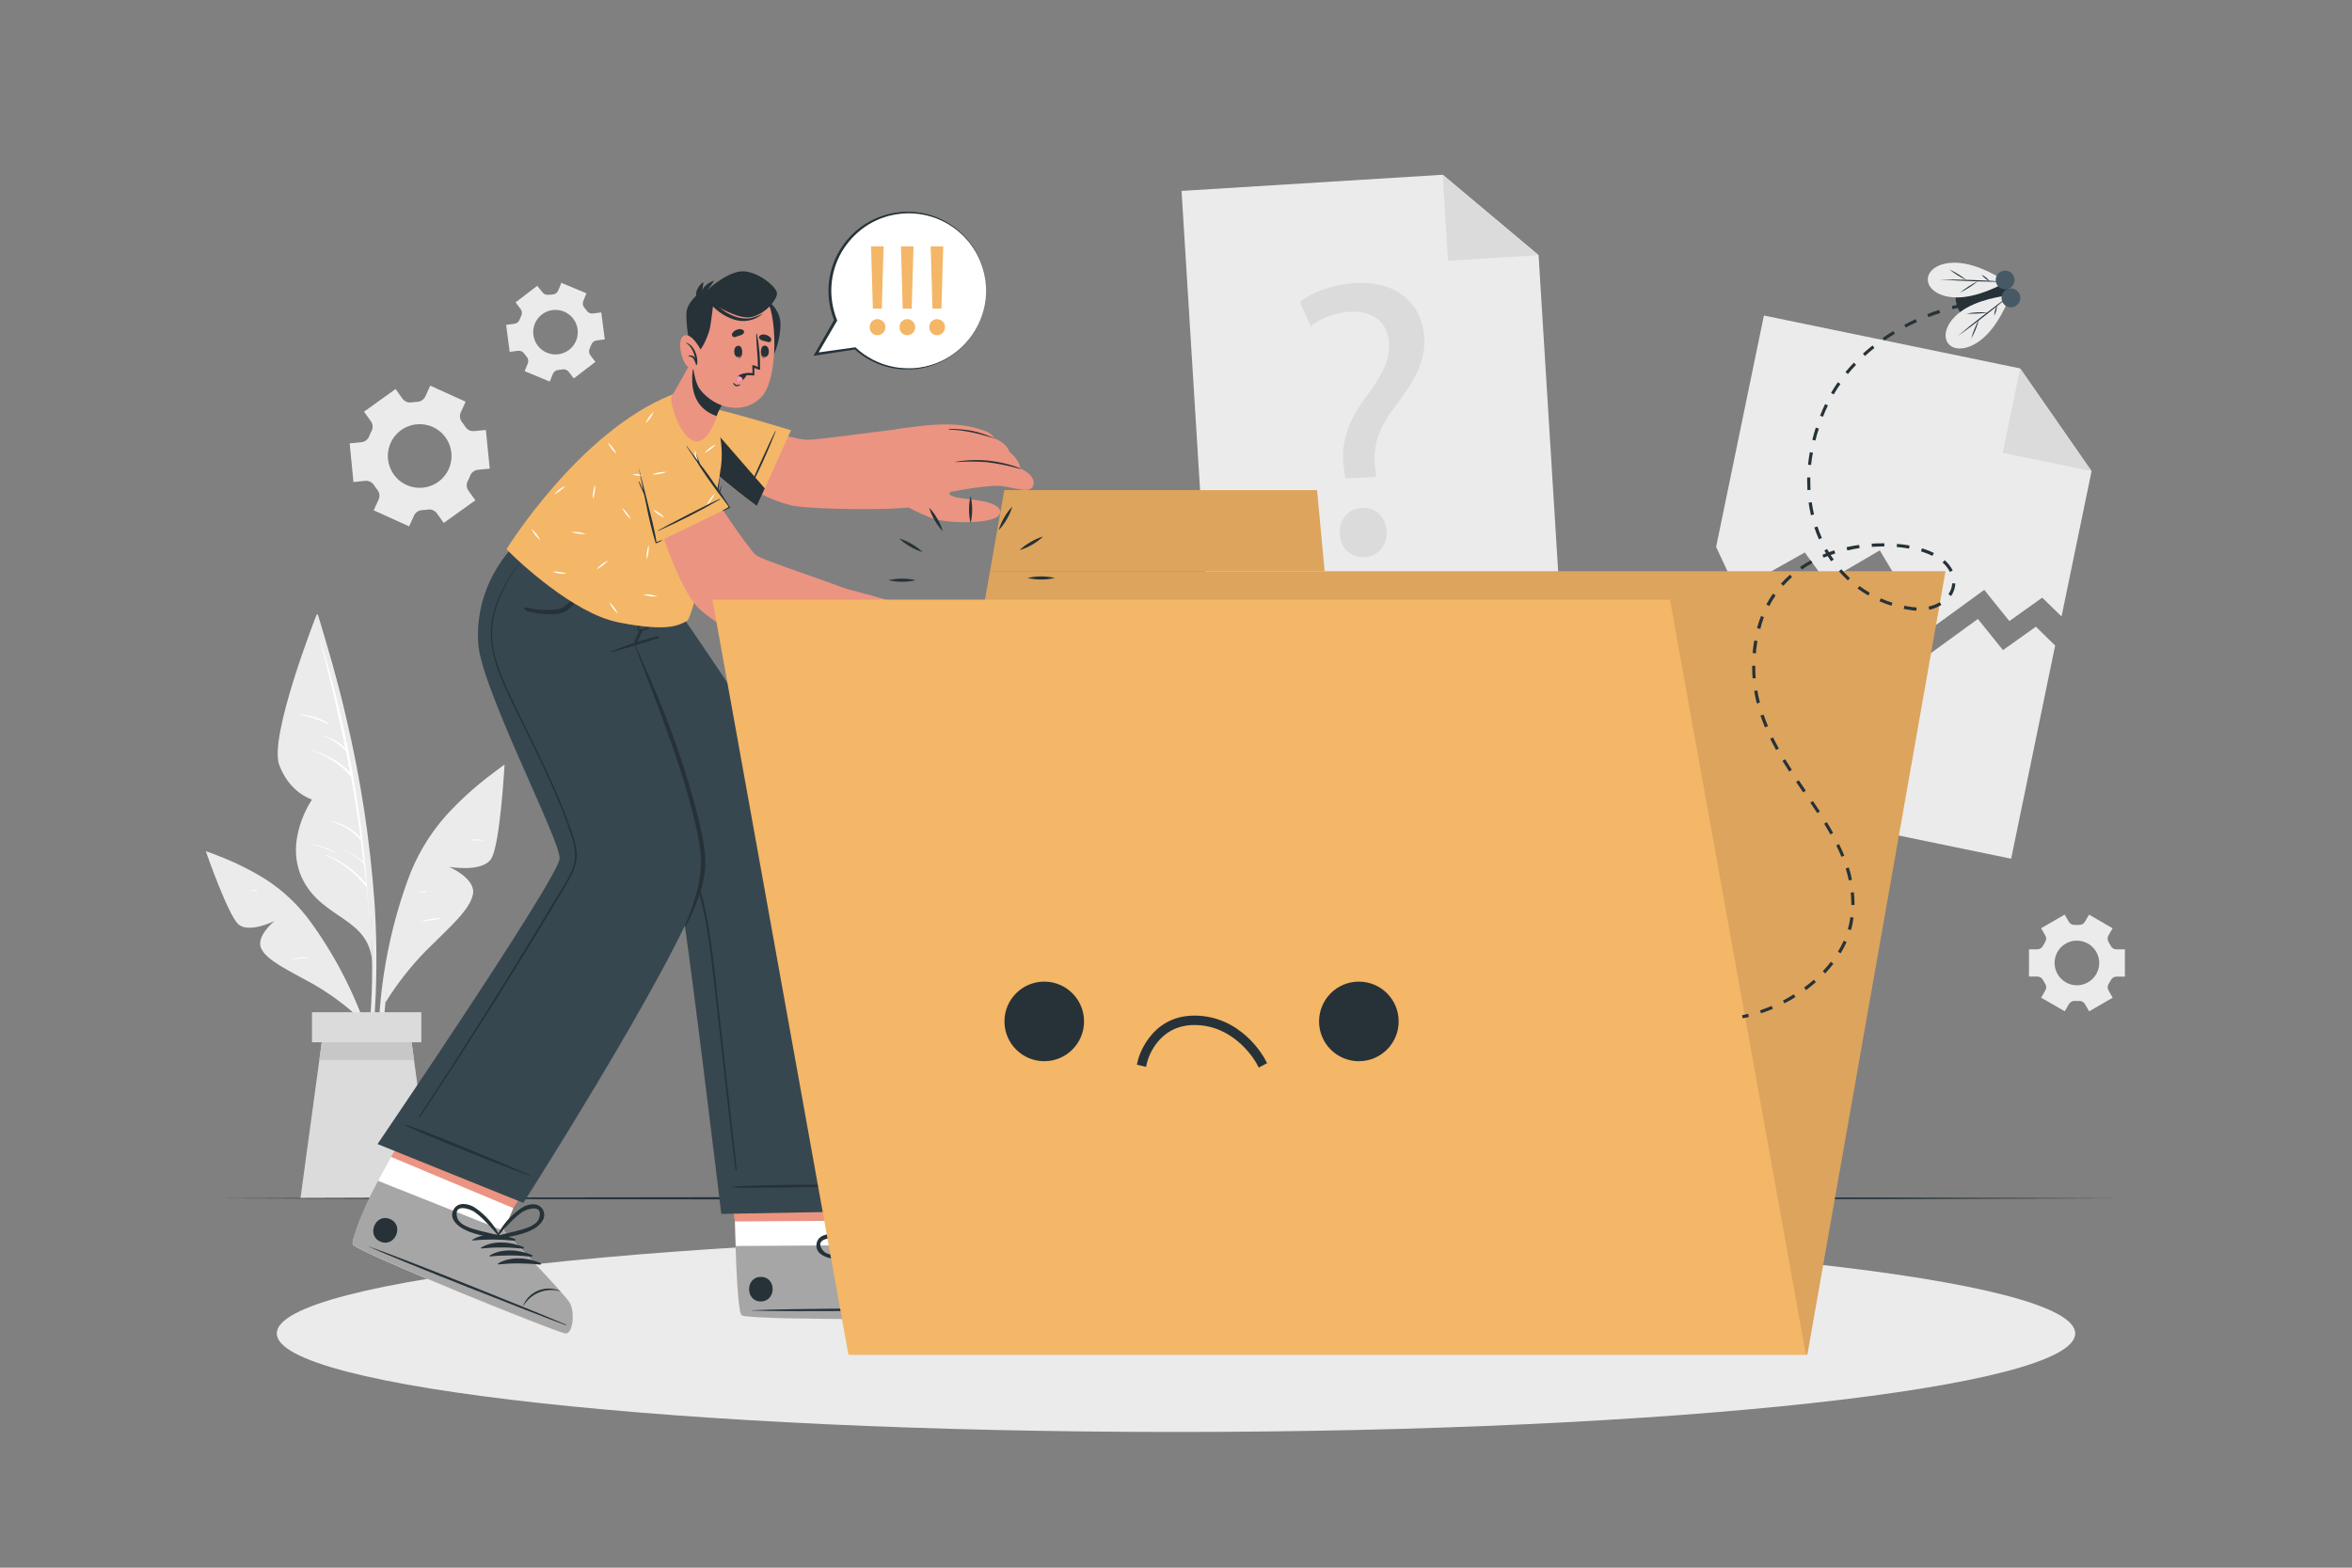 <svg width="270" height="180" viewBox="0 0 270 180" fill="none" xmlns="http://www.w3.org/2000/svg">
<rect x="0" y="0" width="270" height="180" fill="#808080" stroke="none"/>
<path d="M240.102 54.097L236.657 70.783L234.439 68.62L230.666 71.312L227.783 67.73L221.317 72.432L215.791 63.191L209.628 66.802L207.184 63.432L199.357 67.842L197.003 62.798L202.489 36.227L231.901 42.3L240.102 54.097Z" fill="#EBEBEB"/>
<path d="M231.901 42.3L240.102 54.097L229.9 51.991L231.901 42.3Z" fill="#DBDBDB"/>
<path d="M235.922 74.117L230.872 98.597L191.254 90.418L196.268 66.136L198.623 71.176L206.453 66.766L208.894 70.135L215.06 66.528L220.583 75.769L227.052 71.068L229.932 74.646L233.708 71.957L235.922 74.117Z" fill="#EBEBEB"/>
<path d="M179.219 71.248L138.845 73.746L135.637 21.92L165.618 20.063L176.623 29.297L179.219 71.248Z" fill="#EBEBEB"/>
<path d="M165.618 20.063L176.623 29.297L166.226 29.941L165.618 20.063Z" fill="#DBDBDB"/>
<path d="M154.44 54.936L154.282 53.766C153.875 51.343 154.537 48.632 156.643 45.799C158.544 43.279 159.574 41.479 159.458 39.434C159.329 37.13 157.799 35.676 154.951 35.791C153.324 35.876 151.761 36.453 150.469 37.447L149.227 34.664C150.667 33.494 153.187 32.63 155.581 32.504C160.776 32.216 163.303 35.291 163.501 38.722C163.674 41.792 162.083 44.1 160.06 46.796C158.202 49.255 157.594 51.282 157.856 53.575L157.968 54.749L154.44 54.936ZM153.799 61.312C153.706 59.641 154.768 58.403 156.348 58.316C157.928 58.23 159.08 59.339 159.174 61.013C159.26 62.593 158.292 63.868 156.622 63.961C155.027 64.051 153.875 62.892 153.785 61.312H153.799Z" fill="#DBDBDB"/>
<path d="M53.453 46.12L49.392 44.28L48.827 45.522C48.743 45.7 48.613 45.851 48.45 45.96C48.287 46.069 48.097 46.132 47.902 46.141C47.678 46.148 47.456 46.17 47.236 46.206C47.042 46.235 46.844 46.21 46.664 46.136C46.483 46.061 46.326 45.938 46.21 45.781L45.414 44.669L41.789 47.268L42.584 48.38C42.695 48.541 42.76 48.728 42.773 48.923C42.785 49.118 42.745 49.312 42.656 49.486C42.554 49.684 42.461 49.887 42.379 50.094C42.308 50.277 42.188 50.437 42.033 50.557C41.877 50.677 41.692 50.752 41.497 50.774L40.14 50.908L40.576 55.346L41.94 55.21C42.136 55.194 42.332 55.232 42.508 55.319C42.683 55.407 42.832 55.541 42.937 55.706C42.995 55.8 43.056 55.89 43.121 55.98C43.186 56.07 43.25 56.156 43.319 56.243C43.443 56.394 43.523 56.577 43.55 56.77C43.576 56.964 43.549 57.162 43.47 57.341L42.901 58.594L46.966 60.437L47.531 59.188C47.615 59.01 47.746 58.859 47.91 58.751C48.073 58.642 48.264 58.581 48.46 58.572C48.68 58.563 48.9 58.541 49.118 58.507C49.312 58.478 49.51 58.503 49.69 58.578C49.871 58.653 50.028 58.775 50.144 58.932L50.94 60.044L54.569 57.445L53.773 56.333C53.659 56.174 53.592 55.986 53.579 55.791C53.566 55.595 53.609 55.4 53.701 55.228C53.801 55.031 53.892 54.829 53.971 54.623C54.04 54.439 54.16 54.277 54.316 54.157C54.471 54.037 54.657 53.963 54.853 53.942L56.218 53.806L55.778 49.367L54.414 49.5C54.22 49.517 54.024 49.48 53.849 49.393C53.675 49.306 53.528 49.172 53.424 49.007C53.363 48.913 53.302 48.823 53.237 48.733C53.172 48.643 53.107 48.553 53.039 48.47C52.915 48.317 52.836 48.134 52.809 47.939C52.783 47.744 52.81 47.546 52.888 47.365L53.453 46.12ZM51.149 50.227C51.57 50.815 51.807 51.514 51.831 52.236C51.854 52.959 51.663 53.672 51.282 54.285C50.9 54.899 50.345 55.386 49.686 55.684C49.028 55.982 48.296 56.079 47.583 55.961C46.87 55.843 46.208 55.516 45.68 55.022C45.153 54.528 44.784 53.888 44.62 53.184C44.456 52.481 44.505 51.744 44.759 51.068C45.014 50.391 45.464 49.806 46.051 49.385C46.839 48.821 47.819 48.593 48.774 48.751C49.73 48.908 50.584 49.44 51.149 50.227Z" fill="#EBEBEB"/>
<path d="M237.017 105.016L234.31 106.578L234.788 107.406C234.86 107.525 234.895 107.662 234.891 107.8C234.887 107.939 234.842 108.073 234.763 108.187C234.68 108.317 234.601 108.45 234.529 108.59C234.47 108.715 234.377 108.819 234.26 108.892C234.143 108.965 234.008 109.002 233.87 109.001H232.92V112.129H233.878C234.015 112.127 234.15 112.165 234.267 112.238C234.384 112.311 234.477 112.415 234.536 112.54C234.608 112.68 234.688 112.813 234.77 112.943C234.849 113.057 234.894 113.191 234.898 113.33C234.903 113.468 234.867 113.605 234.796 113.724L234.317 114.552L237.024 116.114L237.506 115.283C237.576 115.165 237.678 115.069 237.799 115.005C237.92 114.941 238.057 114.913 238.194 114.923H238.655C238.791 114.913 238.928 114.942 239.049 115.006C239.171 115.069 239.272 115.165 239.342 115.283L239.825 116.118L242.528 114.556L242.05 113.724C241.981 113.605 241.948 113.468 241.953 113.331C241.958 113.194 242.002 113.06 242.078 112.946C242.161 112.817 242.24 112.68 242.312 112.543C242.372 112.419 242.465 112.314 242.582 112.242C242.699 112.169 242.834 112.131 242.971 112.133H243.929V109.004H242.964C242.826 109.006 242.691 108.968 242.575 108.896C242.458 108.823 242.364 108.718 242.305 108.594C242.233 108.457 242.154 108.32 242.071 108.191C241.994 108.077 241.951 107.943 241.946 107.806C241.941 107.669 241.974 107.533 242.042 107.413L242.521 106.582L239.818 105.019L239.335 105.84C239.265 105.958 239.164 106.054 239.043 106.118C238.921 106.181 238.784 106.21 238.648 106.2H238.417H238.187C238.05 106.209 237.913 106.18 237.791 106.117C237.669 106.053 237.567 105.958 237.496 105.84L237.017 105.016ZM238.417 108.004C238.924 108.003 239.421 108.153 239.843 108.434C240.265 108.715 240.594 109.116 240.788 109.584C240.983 110.053 241.034 110.568 240.935 111.066C240.836 111.563 240.592 112.021 240.233 112.379C239.875 112.738 239.417 112.982 238.92 113.081C238.422 113.18 237.907 113.129 237.438 112.934C236.97 112.74 236.569 112.411 236.288 111.989C236.007 111.566 235.857 111.07 235.858 110.563C235.857 110.227 235.923 109.894 236.051 109.583C236.18 109.272 236.368 108.989 236.606 108.751C236.844 108.513 237.126 108.324 237.437 108.195C237.748 108.066 238.081 108 238.417 108V108.004Z" fill="#EBEBEB"/>
<path d="M61.668 32.818L59.188 34.718L59.76 35.478C59.845 35.586 59.898 35.717 59.911 35.854C59.925 35.991 59.898 36.129 59.836 36.252C59.767 36.392 59.707 36.536 59.656 36.684C59.611 36.814 59.532 36.929 59.425 37.016C59.319 37.103 59.191 37.159 59.054 37.177L58.104 37.3L58.507 40.399L59.458 40.277C59.596 40.258 59.737 40.278 59.864 40.335C59.992 40.392 60.1 40.484 60.178 40.601C60.264 40.726 60.358 40.846 60.458 40.961C60.551 41.063 60.613 41.189 60.636 41.325C60.659 41.461 60.642 41.601 60.588 41.728L60.228 42.613L63.108 43.812L63.468 42.926C63.522 42.799 63.61 42.69 63.722 42.61C63.835 42.531 63.968 42.484 64.105 42.476L64.336 42.451L64.562 42.415C64.696 42.39 64.833 42.402 64.96 42.45C65.087 42.497 65.198 42.579 65.282 42.685L65.869 43.452L68.35 41.551L67.77 40.792C67.686 40.682 67.635 40.551 67.621 40.413C67.608 40.276 67.633 40.138 67.694 40.014C67.763 39.875 67.823 39.732 67.874 39.586C67.919 39.456 67.999 39.34 68.105 39.253C68.211 39.166 68.339 39.111 68.476 39.092L69.426 38.97L69.023 35.87L68.072 35.993C67.934 36.012 67.794 35.993 67.666 35.936C67.539 35.88 67.43 35.788 67.352 35.672C67.262 35.543 67.169 35.42 67.068 35.312C66.984 35.208 66.93 35.083 66.911 34.951C66.892 34.819 66.909 34.684 66.96 34.56L67.32 33.674L64.44 32.476L64.08 33.361C64.026 33.488 63.938 33.597 63.825 33.676C63.712 33.756 63.58 33.802 63.443 33.811L63.212 33.833L63 33.84C62.867 33.865 62.729 33.853 62.602 33.806C62.475 33.758 62.364 33.676 62.28 33.57L61.668 32.818ZM63.443 35.6C63.944 35.536 64.454 35.621 64.907 35.846C65.359 36.071 65.736 36.425 65.988 36.863C66.24 37.301 66.357 37.804 66.323 38.309C66.29 38.813 66.108 39.296 65.8 39.697C65.492 40.099 65.072 40.4 64.593 40.562C64.115 40.725 63.599 40.743 63.11 40.612C62.621 40.482 62.182 40.21 61.848 39.831C61.514 39.451 61.3 38.981 61.232 38.48C61.187 38.146 61.209 37.806 61.296 37.48C61.383 37.154 61.533 36.848 61.739 36.581C61.944 36.313 62.2 36.089 62.493 35.92C62.785 35.752 63.108 35.643 63.443 35.6Z" fill="#EBEBEB"/>
<path d="M43.135 114.041C43.27 110.561 43.222 107.076 42.991 103.601C42.476 96.425 41.382 89.303 39.719 82.303C38.804 78.365 37.681 74.491 36.508 70.621C36.472 70.502 36.284 70.535 36.317 70.657C39.942 84.301 42.916 98.377 42.71 112.561C42.653 116.521 42.192 120.427 41.818 124.373C41.818 124.477 41.98 124.52 42.005 124.412C42.75 121.025 42.995 117.49 43.135 114.041Z" fill="#EBEBEB"/>
<path d="M36.317 70.646C36.317 70.646 30.83 84.578 32.058 87.84C33.286 91.102 35.82 91.8 35.82 91.8C35.82 91.8 32.461 96.595 34.808 101.092C37.156 105.588 42.368 105.376 42.728 110.473C42.718 110.498 43.006 89.183 36.317 70.646Z" fill="#EBEBEB"/>
<path d="M42.12 101.696C42.129 101.673 42.129 101.648 42.12 101.624C41.4 92.113 39.615 82.712 36.799 73.598C36.799 73.573 36.745 73.58 36.752 73.598C37.84 77.678 38.8 81.775 39.632 85.889C38.895 85.19 37.994 84.688 37.012 84.427C37.012 84.427 36.983 84.449 37.012 84.456C38.043 84.834 38.971 85.451 39.719 86.256C39.877 87.066 40.036 87.872 40.183 88.682C38.956 87.311 37.256 86.63 35.554 85.982C35.55 85.984 35.547 85.987 35.544 85.99C35.542 85.994 35.541 85.998 35.541 86.002C35.541 86.006 35.542 86.01 35.544 86.014C35.547 86.018 35.55 86.02 35.554 86.022C37.328 86.742 39.092 87.671 40.295 89.201C40.712 91.512 41.08 93.832 41.396 96.16C40.51 95.231 39.373 94.579 38.124 94.284C38.084 94.284 38.063 94.331 38.102 94.342C39.386 94.719 40.531 95.463 41.4 96.48H41.422C41.53 97.296 41.633 98.116 41.731 98.939C41.045 98.359 40.271 97.892 39.438 97.556C39.416 97.556 39.402 97.582 39.438 97.589C40.288 97.957 41.067 98.473 41.738 99.112C41.738 99.112 41.756 99.112 41.767 99.112C41.857 99.893 41.947 100.674 42.026 101.455C40.79 99.961 39.186 98.814 37.372 98.129C37.364 98.129 37.357 98.132 37.351 98.137C37.346 98.143 37.343 98.15 37.343 98.158C37.343 98.165 37.346 98.173 37.351 98.178C37.357 98.183 37.364 98.186 37.372 98.186C39.163 98.976 40.737 100.188 41.958 101.718C41.971 101.735 41.99 101.747 42.01 101.754C42.031 101.76 42.053 101.76 42.073 101.754C42.192 102.953 42.3 104.152 42.386 105.354C42.386 105.372 42.415 105.372 42.415 105.354C42.322 104.147 42.223 102.928 42.12 101.696Z" fill="white"/>
<path d="M37.71 83.056C36.716 82.437 35.581 82.083 34.412 82.026C34.407 82.026 34.401 82.028 34.397 82.032C34.393 82.036 34.391 82.042 34.391 82.048C34.391 82.053 34.393 82.059 34.397 82.063C34.401 82.067 34.407 82.069 34.412 82.069C35.542 82.284 36.639 82.647 37.674 83.149C37.717 83.16 37.75 83.084 37.71 83.056Z" fill="white"/>
<path d="M38.376 97.805C37.612 97.367 36.771 97.079 35.899 96.959C35.87 96.959 35.867 96.998 35.899 97.006C36.751 97.176 37.575 97.465 38.347 97.862C38.38 97.88 38.408 97.823 38.376 97.805Z" fill="white"/>
<path d="M57.564 88.081C55.243 89.686 53.111 91.548 51.21 93.632C49.249 95.84 47.737 98.407 46.757 101.192C44.672 106.995 43.55 113.1 43.438 119.264C43.368 122.678 43.695 126.089 44.413 129.427C44.419 129.451 44.434 129.473 44.455 129.486C44.476 129.5 44.501 129.505 44.526 129.5C44.55 129.495 44.572 129.482 44.587 129.461C44.601 129.441 44.607 129.416 44.604 129.391C43.71 123.5 43.744 117.506 44.705 111.625C45.648 105.865 47.128 99.594 50.792 94.91C52.787 92.358 55.274 90.353 57.733 88.279C57.863 88.164 57.697 87.988 57.564 88.081Z" fill="#EBEBEB"/>
<path d="M44.244 115.11C45.565 112.973 47.118 110.988 48.874 109.192C51.62 106.445 53.932 104.494 54.292 102.679C54.652 100.865 51.541 99.526 51.541 99.526C51.541 99.526 55.339 100.21 56.38 98.615C57.42 97.02 57.92 87.782 57.92 87.782C57.92 87.782 51.008 92.718 47.786 99.637C44.564 106.556 44.244 115.11 44.244 115.11Z" fill="#EBEBEB"/>
<path d="M55.44 96.448C54.985 96.38 54.523 96.364 54.065 96.401C54.011 96.401 54.014 96.494 54.065 96.498C54.518 96.498 54.976 96.476 55.429 96.498C55.434 96.497 55.439 96.494 55.443 96.49C55.447 96.486 55.449 96.481 55.45 96.476C55.451 96.471 55.451 96.465 55.449 96.46C55.447 96.455 55.444 96.451 55.44 96.448Z" fill="white"/>
<path d="M50.476 105.408C49.746 105.423 49.024 105.567 48.344 105.833C48.344 105.833 48.344 105.869 48.344 105.865C49.064 105.696 49.759 105.628 50.472 105.505C50.481 105.501 50.489 105.494 50.495 105.486C50.501 105.478 50.504 105.468 50.504 105.458C50.505 105.448 50.502 105.437 50.497 105.429C50.492 105.42 50.485 105.413 50.476 105.408Z" fill="white"/>
<path d="M48.985 102.312C48.682 102.31 48.38 102.336 48.082 102.391C48.076 102.393 48.071 102.397 48.068 102.402C48.065 102.407 48.063 102.412 48.063 102.418C48.063 102.424 48.065 102.43 48.068 102.435C48.071 102.439 48.076 102.443 48.082 102.445C48.383 102.463 48.686 102.449 48.985 102.406C48.998 102.406 49.01 102.401 49.018 102.392C49.027 102.383 49.032 102.371 49.032 102.359C49.032 102.346 49.027 102.334 49.018 102.326C49.01 102.317 48.998 102.312 48.985 102.312Z" fill="white"/>
<path d="M23.98 97.88C26.229 98.643 28.385 99.659 30.406 100.908C32.502 102.24 34.32 103.966 35.759 105.991C38.786 110.205 41.104 114.886 42.62 119.848C43.466 122.595 43.988 125.432 44.176 128.3C44.172 128.319 44.161 128.336 44.147 128.348C44.132 128.359 44.114 128.366 44.095 128.366C44.076 128.366 44.057 128.359 44.042 128.348C44.028 128.336 44.017 128.319 44.014 128.3C43.378 123.327 41.967 118.483 39.83 113.947C37.732 109.501 35.086 104.771 31.039 101.826C28.836 100.224 26.359 99.173 23.89 98.064C23.76 98.021 23.85 97.837 23.98 97.88Z" fill="#EBEBEB"/>
<path d="M41.008 116.676C39.444 115.253 37.728 114.006 35.892 112.957C33.034 111.37 30.712 110.326 30.002 108.94C29.293 107.554 31.5 105.754 31.5 105.754C31.5 105.754 28.584 107.194 27.374 106.132C26.165 105.07 23.623 97.726 23.623 97.726C23.623 97.726 30.359 100.12 34.56 104.976C38.761 109.832 41.008 116.676 41.008 116.676Z" fill="#EBEBEB"/>
<path d="M35.417 109.915C34.755 109.869 34.09 109.951 33.458 110.156C33.458 110.156 33.458 110.189 33.458 110.185C34.102 110.075 34.753 110.007 35.406 109.984C35.453 109.984 35.464 109.919 35.417 109.915Z" fill="white"/>
<path d="M29.542 102.211C29.239 102.187 28.936 102.203 28.638 102.262C28.606 102.262 28.616 102.319 28.638 102.316C28.937 102.283 29.228 102.294 29.524 102.287C29.533 102.287 29.542 102.284 29.549 102.279C29.556 102.273 29.562 102.265 29.564 102.256C29.566 102.247 29.565 102.238 29.561 102.23C29.557 102.222 29.55 102.215 29.542 102.211Z" fill="white"/>
<path d="M49.694 137.585H34.492L36.659 121.705L37.213 117.634H46.973L47.527 121.705L49.694 137.585Z" fill="#DBDBDB"/>
<path d="M47.527 121.705H36.659L37.213 117.634H46.973L47.527 121.705Z" fill="#C7C7C7"/>
<path d="M48.366 116.222H35.816V119.671H48.366V116.222Z" fill="#DBDBDB"/>
<path d="M24.826 137.585L52.189 137.498L79.553 137.466L134.28 137.405L189.007 137.466L216.371 137.498L243.734 137.585L216.371 137.675L189.007 137.704L134.28 137.765L79.553 137.704L52.189 137.671L24.826 137.585Z" fill="#263238"/>
<path d="M135 164.416C192.01 164.416 238.226 159.351 238.226 153.104C238.226 146.857 192.01 141.793 135 141.793C77.99 141.793 31.774 146.857 31.774 153.104C31.774 159.351 77.99 164.416 135 164.416Z" fill="#EBEBEB"/>
<path d="M110.97 151.232C110.131 151.517 86.08 151.592 85.158 151.024C84.798 150.808 84.593 147.305 84.438 143.064C84.406 142.15 84.38 141.203 84.359 140.245L82.44 127.415L98.521 127.31L100.037 140.144L99.976 142.967C99.976 142.967 109.199 147.053 110.142 147.794C111.085 148.536 111.809 150.948 110.97 151.232Z" fill="#EB9481"/>
<path d="M110.97 151.232C110.131 151.517 86.08 151.592 85.158 151.024C84.733 150.757 84.503 145.642 84.373 140.245L100.019 140.144L99.958 142.967C99.958 142.967 109.181 147.053 110.124 147.794C111.067 148.536 111.809 150.948 110.97 151.232Z" fill="white"/>
<path d="M110.97 151.232C110.131 151.517 86.08 151.592 85.158 151.024C84.798 150.808 84.593 147.305 84.438 143.064L99.943 142.967C99.943 142.967 109.166 147.053 110.11 147.794C111.053 148.536 111.809 150.948 110.97 151.232Z" fill="#A6A6A6"/>
<path d="M110.621 150.271C106.589 150.185 90.317 150.224 86.324 150.448C86.292 150.448 86.292 150.469 86.324 150.473C90.32 150.642 106.592 150.473 110.621 150.336C110.707 150.332 110.707 150.271 110.621 150.271Z" fill="#263238"/>
<path d="M108.572 146.934C108.124 146.924 107.678 147.007 107.264 147.178C106.849 147.349 106.475 147.604 106.164 147.928C105.598 148.505 105.277 149.279 105.271 150.088C105.271 150.113 105.314 150.113 105.318 150.088C105.452 149.291 105.84 148.559 106.424 148.001C107.008 147.443 107.756 147.089 108.558 146.992C108.566 146.993 108.574 146.992 108.58 146.988C108.587 146.984 108.592 146.978 108.594 146.97C108.596 146.962 108.595 146.954 108.591 146.948C108.587 146.941 108.58 146.936 108.572 146.934Z" fill="#263238"/>
<path d="M101.52 143.363C99.907 143.345 98.039 143.921 97.038 145.246C97.002 145.296 97.074 145.35 97.121 145.325C98.53 144.581 100.014 143.99 101.549 143.561C101.573 143.554 101.593 143.539 101.607 143.519C101.62 143.498 101.625 143.473 101.622 143.449C101.618 143.425 101.606 143.403 101.587 143.387C101.569 143.371 101.545 143.362 101.52 143.363Z" fill="#263238"/>
<path d="M102.773 143.842C101.156 143.842 99.288 144.403 98.291 145.724C98.251 145.778 98.323 145.832 98.374 145.807C99.781 145.061 101.264 144.468 102.798 144.04C102.821 144.033 102.842 144.019 102.855 143.998C102.869 143.978 102.874 143.954 102.871 143.93C102.868 143.906 102.857 143.883 102.839 143.867C102.82 143.851 102.797 143.842 102.773 143.842Z" fill="#263238"/>
<path d="M104.018 144.324C102.406 144.324 100.537 144.882 99.536 146.207C99.5 146.257 99.572 146.311 99.619 146.286C101.028 145.542 102.513 144.951 104.047 144.522C104.071 144.516 104.091 144.501 104.105 144.48C104.118 144.459 104.124 144.435 104.12 144.41C104.117 144.386 104.104 144.364 104.086 144.348C104.067 144.332 104.043 144.323 104.018 144.324Z" fill="#263238"/>
<path d="M105.268 144.806C103.651 144.788 101.783 145.364 100.786 146.689C100.746 146.74 100.822 146.794 100.868 146.768C102.277 146.024 103.762 145.433 105.296 145.004C105.32 144.998 105.341 144.983 105.354 144.962C105.368 144.942 105.373 144.917 105.37 144.893C105.366 144.868 105.354 144.846 105.335 144.83C105.316 144.814 105.292 144.806 105.268 144.806Z" fill="#263238"/>
<path d="M87.34 146.614C85.54 146.614 85.54 149.44 87.34 149.429C89.14 149.418 89.154 146.603 87.34 146.614Z" fill="#263238"/>
<path d="M103.252 139.05C102.434 138.373 101.405 139.05 100.904 139.745C100.071 140.973 99.575 142.398 99.464 143.878C99.464 143.91 99.49 143.924 99.515 143.924C99.521 143.955 99.535 143.983 99.555 144.008C99.574 144.032 99.599 144.051 99.628 144.063C99.656 144.075 99.688 144.081 99.719 144.078C99.75 144.076 99.78 144.067 99.806 144.05C100.951 143.255 102.276 142.542 103.144 141.415C103.637 140.76 104.04 139.68 103.252 139.05ZM101.286 142.484C100.732 142.891 100.159 143.269 99.619 143.698C99.907 142.891 100.156 142.078 100.523 141.3C100.692 140.927 100.887 140.566 101.106 140.22C101.466 139.684 103.036 138.33 103.201 140.083C103.295 141.044 101.945 142.002 101.286 142.484Z" fill="#263238"/>
<path d="M95.447 144.49C96.851 144.698 98.302 144.295 99.68 144.076C99.71 144.068 99.738 144.053 99.761 144.033C99.784 144.012 99.803 143.987 99.814 143.958C99.826 143.929 99.83 143.898 99.828 143.867C99.825 143.837 99.815 143.807 99.799 143.78C99.804 143.776 99.809 143.771 99.812 143.765C99.814 143.759 99.816 143.753 99.816 143.746C99.816 143.74 99.814 143.733 99.812 143.727C99.809 143.721 99.804 143.716 99.799 143.712C98.691 142.724 97.343 142.045 95.89 141.743C95.04 141.581 93.838 141.815 93.73 142.87C93.6 143.863 94.626 144.36 95.447 144.49ZM94.468 143.575C93.388 142.193 95.45 142.074 96.07 142.218C96.471 142.319 96.866 142.446 97.25 142.6C98.038 142.926 98.808 143.293 99.558 143.698C98.874 143.766 98.201 143.888 97.52 143.982C96.707 144.09 95.072 144.335 94.468 143.575Z" fill="#263238"/>
<path d="M58.795 68.112C58.795 68.112 77.468 99.878 77.969 102.11C78.736 105.538 82.8 139.381 82.8 139.381L102.24 139.021C102.24 139.021 98.892 109.181 95.72 99.349C93.438 92.268 76.957 68.782 76.957 68.782L58.795 68.112Z" fill="#37474F"/>
<path d="M100.472 136.055C97.682 136.033 87.793 135.922 84.078 136.267C84.049 136.267 84.053 136.318 84.078 136.321C85.356 136.505 97.679 136.22 100.469 136.13C100.475 136.133 100.481 136.133 100.487 136.132C100.493 136.132 100.499 136.13 100.504 136.126C100.509 136.123 100.514 136.118 100.517 136.113C100.52 136.107 100.522 136.101 100.522 136.095C100.522 136.089 100.521 136.083 100.518 136.077C100.516 136.071 100.512 136.066 100.507 136.062C100.502 136.059 100.497 136.056 100.491 136.054C100.485 136.053 100.478 136.053 100.472 136.055Z" fill="#263238"/>
<path d="M61.981 71.028C63.205 72.947 64.501 74.826 65.747 76.73C66.992 78.635 68.245 80.539 69.48 82.44C71.942 86.28 74.342 90.145 76.68 94.036C77.821 95.839 78.797 97.741 79.596 99.72C80.326 101.699 80.874 103.74 81.234 105.818C81.616 107.903 81.868 110.009 82.102 112.115C82.342 114.354 82.592 116.594 82.854 118.836C83.365 123.422 83.878 128.009 84.391 132.595C84.452 133.157 84.514 133.718 84.571 134.284C84.571 134.366 84.431 134.381 84.42 134.284C83.848 129.73 83.372 125.158 82.854 120.604C82.595 118.331 82.337 116.059 82.08 113.789C81.839 111.676 81.608 109.559 81.281 107.46C80.98 105.388 80.523 103.342 79.913 101.34C79.241 99.266 78.34 97.274 77.227 95.4C74.977 91.516 72.594 87.7 70.211 83.88C67.828 80.06 65.38 76.208 62.867 72.436C62.557 71.971 62.244 71.507 61.92 71.05C61.895 71.024 61.96 70.992 61.981 71.028Z" fill="#263238"/>
<path d="M64.915 153.104C64.03 153.05 41.155 143.784 40.522 142.906C40.493 142.854 40.481 142.795 40.486 142.736C40.486 141.948 42.073 139.198 43.398 135.583C43.481 135.353 44.071 134.28 44.888 132.836C47.16 128.88 51.12 122.065 51.12 122.065L66.071 128.005L58.914 138.715L57.802 141.307C57.802 141.307 64.818 148.561 65.408 149.587C65.999 150.613 65.797 153.155 64.915 153.104Z" fill="#EB9481"/>
<path d="M64.915 153.104C64.03 153.05 41.155 143.784 40.522 142.906C40.493 142.854 40.481 142.795 40.486 142.736C40.486 141.948 42.073 139.198 43.398 135.583C43.481 135.353 44.071 134.28 44.888 132.836L58.928 138.715L57.816 141.307C57.816 141.307 64.832 148.561 65.423 149.587C66.013 150.613 65.797 153.155 64.915 153.104Z" fill="white"/>
<path d="M64.915 153.104C64.03 153.05 41.155 143.784 40.522 142.906C40.277 142.571 41.299 139.45 43.402 135.583L57.802 141.311C57.802 141.311 64.818 148.558 65.412 149.591C66.006 150.624 65.797 153.155 64.915 153.104Z" fill="#A6A6A6"/>
<path d="M64.951 152.082C61.247 150.491 46.148 144.421 42.365 143.132C42.332 143.132 42.325 143.132 42.365 143.154C46.004 144.81 61.15 150.757 64.937 152.154C65.009 152.172 65.03 152.114 64.951 152.082Z" fill="#263238"/>
<path d="M64.303 148.219C63.892 148.039 63.449 147.946 63 147.946C62.551 147.946 62.108 148.039 61.697 148.219C60.958 148.543 60.373 149.138 60.062 149.882C60.062 149.904 60.095 149.922 60.106 149.9C60.53 149.21 61.167 148.676 61.92 148.378C62.674 148.08 63.504 148.035 64.285 148.248C64.291 148.246 64.296 148.242 64.3 148.237C64.303 148.232 64.304 148.225 64.303 148.219Z" fill="#263238"/>
<path d="M59.108 142.265C57.622 141.642 55.67 141.476 54.248 142.33C54.194 142.362 54.248 142.438 54.295 142.434C55.88 142.273 57.478 142.282 59.062 142.459C59.086 142.462 59.111 142.456 59.13 142.441C59.151 142.427 59.165 142.406 59.17 142.383C59.176 142.359 59.173 142.334 59.162 142.312C59.15 142.29 59.131 142.274 59.108 142.265Z" fill="#263238"/>
<path d="M60.084 143.179C58.597 142.556 56.646 142.391 55.224 143.244C55.17 143.276 55.224 143.352 55.271 143.348C56.856 143.186 58.454 143.194 60.037 143.374C60.062 143.376 60.086 143.37 60.106 143.356C60.126 143.342 60.14 143.321 60.146 143.297C60.152 143.273 60.149 143.248 60.137 143.226C60.126 143.205 60.107 143.188 60.084 143.179Z" fill="#263238"/>
<path d="M61.063 144.094C59.573 143.471 57.622 143.305 56.203 144.158C56.146 144.191 56.203 144.266 56.246 144.263C57.831 144.1 59.429 144.109 61.013 144.288C61.038 144.292 61.063 144.287 61.084 144.273C61.105 144.259 61.121 144.238 61.127 144.214C61.133 144.19 61.13 144.164 61.118 144.141C61.107 144.119 61.087 144.102 61.063 144.094Z" fill="#263238"/>
<path d="M62.039 145.008C60.548 144.385 58.601 144.22 57.179 145.069C57.121 145.105 57.179 145.181 57.222 145.177C58.807 145.015 60.405 145.023 61.988 145.202C62.013 145.207 62.039 145.201 62.06 145.188C62.081 145.174 62.096 145.153 62.103 145.128C62.109 145.104 62.106 145.078 62.094 145.056C62.082 145.033 62.063 145.016 62.039 145.008Z" fill="#263238"/>
<path d="M44.741 139.957C43.06 139.288 42.016 141.905 43.704 142.574C45.392 143.244 46.44 140.627 44.741 139.957Z" fill="#263238"/>
<path d="M62.33 138.917C61.823 137.984 60.624 138.215 59.893 138.679C58.662 139.504 57.669 140.637 57.013 141.966C57.01 141.972 57.009 141.978 57.009 141.985C57.009 141.991 57.01 141.998 57.013 142.004C57.016 142.009 57.02 142.015 57.025 142.019C57.03 142.023 57.036 142.026 57.042 142.027C57.042 142.146 57.121 142.286 57.262 142.258C58.626 141.944 60.12 141.782 61.344 141.062C62.046 140.645 62.809 139.799 62.33 138.917ZM59.216 141.361C58.55 141.53 57.881 141.667 57.222 141.862C57.767 141.205 58.345 140.577 58.954 139.979C59.253 139.693 59.572 139.429 59.908 139.187C60.43 138.827 62.402 138.161 61.898 139.849C61.621 140.782 60.012 141.16 59.216 141.361Z" fill="#263238"/>
<path d="M53.053 141.03C54.277 141.75 55.771 141.919 57.132 142.236C57.272 142.268 57.366 142.128 57.355 142.006C57.362 142.005 57.368 142.002 57.374 141.998C57.38 141.995 57.384 141.989 57.387 141.983C57.39 141.977 57.391 141.97 57.391 141.963C57.39 141.957 57.388 141.95 57.384 141.944C56.729 140.613 55.736 139.477 54.504 138.65C53.784 138.182 52.578 137.948 52.067 138.877C51.556 139.806 52.337 140.609 53.053 141.03ZM52.492 139.813C51.991 138.125 53.96 138.794 54.482 139.158C54.818 139.4 55.135 139.666 55.433 139.954C56.04 140.553 56.617 141.182 57.161 141.84C56.502 141.646 55.832 141.505 55.166 141.336C54.36 141.12 52.765 140.76 52.492 139.813Z" fill="#263238"/>
<path d="M60.077 138.118L43.34 131.36C43.34 131.36 64.091 100.85 64.242 98.579C64.379 96.57 55.264 79.067 54.907 73.966C54.518 68.458 57.168 64.199 60.084 61.553L77.346 68.893C77.346 68.893 75.524 71.806 72.666 73.429C72.666 73.429 81.518 93.661 81.014 99.882C80.51 106.103 60.077 138.118 60.077 138.118Z" fill="#37474F"/>
<path d="M60.818 134.935C58.399 133.895 59.108 134.158 56.675 133.135C55.487 132.638 47.675 129.388 46.472 129.118C46.447 129.118 46.429 129.154 46.454 129.168C47.495 129.805 55.372 132.919 56.57 133.394C59.022 134.359 58.327 134.057 60.79 134.993C60.793 134.998 60.798 135.002 60.804 135.004C60.809 135.007 60.816 135.008 60.822 135.007C60.828 135.007 60.834 135.004 60.839 135.001C60.844 134.998 60.848 134.993 60.851 134.987C60.853 134.982 60.855 134.976 60.854 134.97C60.854 134.963 60.852 134.958 60.849 134.952C60.846 134.947 60.841 134.943 60.836 134.94C60.831 134.937 60.825 134.935 60.818 134.935Z" fill="#263238"/>
<path d="M75.496 73.058C73.698 73.477 71.94 74.048 70.24 74.765C70.233 74.767 70.226 74.771 70.221 74.776C70.216 74.781 70.211 74.786 70.208 74.793C70.205 74.799 70.203 74.806 70.203 74.814C70.202 74.821 70.203 74.828 70.205 74.835C70.208 74.842 70.212 74.848 70.216 74.854C70.221 74.859 70.227 74.864 70.233 74.867C70.24 74.87 70.247 74.872 70.254 74.872C70.261 74.873 70.269 74.872 70.276 74.869C72.04 74.354 73.832 73.872 75.568 73.264C75.701 73.217 75.632 73.03 75.496 73.058Z" fill="#263238"/>
<path d="M73.44 72.36C73.272 72.658 73.124 72.967 72.997 73.285C72.873 73.526 72.796 73.789 72.77 74.059C72.77 74.113 72.842 74.124 72.875 74.092C73.055 73.876 73.201 73.633 73.307 73.372C73.454 73.087 73.606 72.806 73.746 72.515C73.843 72.302 73.552 72.166 73.44 72.36Z" fill="#263238"/>
<path d="M73.656 70.726C73.764 70.459 73.868 70.196 73.98 69.93C74.092 69.664 74.232 69.39 74.34 69.109C74.34 69.066 74.426 69.109 74.408 69.142C74.3 69.408 74.232 69.689 74.149 69.962C74.066 70.236 73.973 70.51 73.883 70.783C73.714 71.291 73.523 71.795 73.289 72.288C73.572 72.302 73.855 72.253 74.117 72.144C74.384 71.973 74.59 71.721 74.704 71.424C74.855 71.129 74.995 70.826 75.15 70.531C75.341 70.212 75.501 69.876 75.629 69.527C75.629 69.484 75.715 69.527 75.697 69.559C75.462 70.297 75.155 71.01 74.779 71.687C74.617 71.95 74.491 72.227 74.196 72.328C73.876 72.417 73.542 72.44 73.213 72.396C73.17 72.396 73.12 72.396 73.134 72.331C73.281 71.788 73.456 71.252 73.656 70.726Z" fill="#263238"/>
<path d="M72.922 74.088C73.537 75.388 74.077 76.684 74.65 77.98C75.222 79.276 75.73 80.528 76.244 81.817C77.274 84.416 78.196 87.066 79.006 89.737C79.405 91.062 79.776 92.398 80.107 93.744C80.472 95.086 80.739 96.453 80.906 97.834C81.051 99.212 80.929 100.605 80.546 101.938C80.149 103.255 79.64 104.535 79.024 105.764C78.646 106.542 78.52 106.438 78.7 106.045C79.214 104.929 80.564 101.549 80.467 98.708C80.388 97.349 80.179 96 79.841 94.68C79.526 93.319 79.172 91.969 78.779 90.63C78.012 87.988 77.101 85.399 76.165 82.814C75.64 81.374 75.085 79.934 74.545 78.494C74.005 77.054 73.465 75.73 72.86 74.138C72.842 74.074 72.904 74.048 72.922 74.088Z" fill="#263238"/>
<path d="M60.217 69.793C60.516 69.682 60.937 69.865 61.24 69.916C61.631 69.982 62.027 70.022 62.424 70.034C62.817 70.048 63.21 70.035 63.601 69.995C63.995 69.985 64.381 69.882 64.728 69.696C65.297 69.281 65.786 68.765 66.168 68.173C66.624 67.569 67 66.908 67.288 66.208C67.288 66.164 67.363 66.208 67.349 66.236C67.223 66.636 67.129 67.039 66.989 67.432C66.834 67.8 66.648 68.156 66.434 68.494C66.088 69.174 65.575 69.756 64.944 70.186C64.249 70.582 63.356 70.546 62.582 70.513C62.133 70.487 61.687 70.428 61.247 70.337C60.93 70.268 60.397 70.218 60.196 69.941C60.186 69.93 60.179 69.918 60.175 69.904C60.171 69.89 60.17 69.876 60.172 69.862C60.174 69.848 60.179 69.834 60.187 69.823C60.195 69.811 60.205 69.801 60.217 69.793Z" fill="#263238"/>
<path d="M48.118 128.16C50.868 123.994 53.568 119.794 56.218 115.56C58.867 111.326 61.481 107.06 64.058 102.762C64.674 101.736 65.383 100.714 65.779 99.576C66.211 98.341 65.966 97.142 65.578 95.933C64.843 93.726 63.985 91.563 63.007 89.453C62.042 87.325 61.002 85.234 59.98 83.135C58.957 81.036 57.888 78.962 57.1 76.774C56.38 74.682 56.088 72.515 56.65 70.348C57.211 68.18 58.421 66.265 59.684 64.462C60.016 63.986 60.358 63.515 60.692 63.022C60.718 62.986 60.772 63.022 60.746 63.065C59.353 64.944 57.996 66.935 57.179 69.142C56.761 70.229 56.528 71.379 56.488 72.544C56.481 73.726 56.664 74.901 57.031 76.025C57.708 78.214 58.777 80.284 59.774 82.343C60.772 84.402 61.837 86.533 62.82 88.654C63.834 90.788 64.735 92.974 65.52 95.202C65.855 96.192 66.24 97.229 66.211 98.291C66.186 99.454 65.632 100.501 65.056 101.48C62.536 105.746 59.954 109.962 57.326 114.152C54.698 118.343 51.995 122.533 49.259 126.68L48.222 128.246C48.168 128.311 48.074 128.236 48.118 128.16Z" fill="#263238"/>
<path d="M78.304 49.489C79.862 52.909 87.736 57.622 91.422 58.129C94.072 58.489 102.128 58.619 104.89 58.198C108.13 57.701 105.653 48.971 103.741 49.198C98.485 49.81 94.021 50.494 92.617 50.494C90.904 50.494 81.634 47.52 80.518 47.099C77.782 46.08 77.422 47.549 78.304 49.489Z" fill="#EB9481"/>
<path d="M78.354 50.4C80.327 53.32 86.882 58.093 86.882 58.093L87.793 56.077L90.806 49.41C90.806 49.41 84.784 47.52 80.82 46.656C80.354 46.55 79.879 46.482 79.402 46.454C76.871 46.318 76.651 47.88 78.354 50.4Z" fill="#F4B667"/>
<path d="M78.354 50.4C80.327 53.32 86.882 58.093 86.882 58.093L87.793 56.077C85.349 53.237 81.572 48.935 79.402 46.462C76.871 46.318 76.651 47.88 78.354 50.4Z" fill="#263238"/>
<path d="M85.702 56.74C86.202 55.512 88.427 50.569 88.981 49.54C89.017 49.468 89.075 49.475 89.042 49.54C88.077 51.998 86.979 54.401 85.752 56.74C85.738 56.783 85.68 56.768 85.702 56.74Z" fill="#263238"/>
<path d="M102.776 49.288C105.973 48.87 109.93 48.154 113.281 49.576C113.658 49.723 113.973 49.993 114.178 50.342C115.69 50.954 115.855 51.851 115.855 51.851C117.09 52.852 117.133 53.795 117.133 53.795C117.133 53.795 118.904 54.515 118.634 55.674C118.339 56.956 115.913 55.674 114.149 55.778C110.099 56.03 104.429 57.517 103.259 57.704L102.776 49.288Z" fill="#EB9481"/>
<path d="M109.721 53.06C110.905 52.979 112.093 52.979 113.278 53.06C114.567 53.222 115.843 53.481 117.094 53.834C117.102 53.837 117.111 53.837 117.118 53.833C117.126 53.829 117.132 53.823 117.135 53.815C117.138 53.806 117.137 53.798 117.134 53.79C117.13 53.782 117.123 53.776 117.115 53.773C114.765 52.851 112.208 52.592 109.721 53.024C109.663 53.017 109.663 53.064 109.721 53.06Z" fill="#263238"/>
<path d="M108.968 49.32C110.945 49.421 112.18 49.738 114.167 50.335V50.314C111.978 49.399 111.082 49.313 108.958 49.234C108.889 49.262 108.893 49.32 108.968 49.32Z" fill="#263238"/>
<path d="M109.289 56.39C108.774 56.632 108.9 56.902 109.883 57.128C110.866 57.355 114.952 57.424 114.808 58.849C114.664 60.275 108.9 60.095 107.291 59.591C105.682 59.087 103.259 57.704 103.259 57.704C104.4 57.514 107.078 56.79 109.289 56.39Z" fill="#EB9481"/>
<path d="M82.584 54.94C82.559 55.555 82.501 56.182 82.415 56.804C82.415 56.779 82.415 56.758 82.44 56.736C82.559 56.412 82.678 56.081 82.822 55.768C82.822 55.768 82.858 55.768 82.854 55.768C82.785 56.111 82.681 56.446 82.544 56.768C82.48 56.923 82.418 57.074 82.35 57.226C82.307 57.503 82.256 57.776 82.202 58.05C82.094 58.565 81.608 60.754 81.482 61.124C81.461 61.2 81.367 61.182 81.374 61.096C81.4 60.692 81.806 58.414 81.889 57.895C82.05 56.894 82.265 55.903 82.534 54.925C82.552 54.907 82.588 54.922 82.584 54.94Z" fill="#263238"/>
<path d="M78.84 71.309C77.879 71.802 76.64 72.569 71.06 71.471C70.7 71.399 70.362 71.312 70.009 71.208C64.778 69.638 58.489 63.486 58.147 63.05C58.147 63.05 66.46 49.576 77.09 45.338C78.404 44.816 80.579 45.824 81.77 47.081C82.199 47.531 83.131 50.839 82.775 53.518C82.418 56.196 79.798 70.816 78.84 71.309Z" fill="#F4B667"/>
<path d="M78.091 53.395C78.131 53.965 78.052 54.536 77.857 55.073C77.812 54.503 77.891 53.931 78.091 53.395Z" fill="white"/>
<path d="M74.466 62.572C74.489 62.855 74.479 63.14 74.437 63.421C74.403 63.705 74.334 63.983 74.232 64.249C74.207 63.965 74.217 63.678 74.261 63.396C74.298 63.114 74.367 62.838 74.466 62.572Z" fill="white"/>
<path d="M68.306 55.634C68.347 56.205 68.267 56.778 68.072 57.316C68.027 56.745 68.107 56.171 68.306 55.634Z" fill="white"/>
<path d="M80.464 62.104C80.487 62.388 80.477 62.674 80.435 62.957C80.4 63.24 80.331 63.518 80.23 63.785C80.205 63.5 80.215 63.214 80.258 62.932C80.295 62.649 80.364 62.371 80.464 62.104Z" fill="white"/>
<path d="M72.554 54.446C72.838 54.422 73.123 54.431 73.404 54.472C73.687 54.508 73.965 54.578 74.232 54.68C73.662 54.721 73.091 54.642 72.554 54.446Z" fill="white"/>
<path d="M65.563 61.074C66.133 61.034 66.704 61.114 67.241 61.308C66.671 61.354 66.099 61.274 65.563 61.074Z" fill="white"/>
<path d="M73.8 68.249C74.369 68.208 74.941 68.288 75.478 68.483C74.908 68.528 74.335 68.448 73.8 68.249Z" fill="white"/>
<path d="M63.407 65.642C63.976 65.602 64.548 65.682 65.084 65.876C64.515 65.921 63.942 65.841 63.407 65.642Z" fill="white"/>
<path d="M78.037 46.944C78.607 46.904 79.178 46.984 79.715 47.178C79.145 47.218 78.574 47.138 78.037 46.944Z" fill="white"/>
<path d="M76.003 49.241C75.821 49.46 75.613 49.655 75.384 49.824C75.161 49.996 74.919 50.144 74.664 50.263C74.845 50.046 75.05 49.85 75.276 49.68C75.501 49.507 75.745 49.359 76.003 49.241Z" fill="white"/>
<path d="M64.919 55.768C64.735 55.984 64.525 56.179 64.296 56.347C64.075 56.523 63.833 56.67 63.576 56.786C63.761 56.571 63.97 56.376 64.199 56.207C64.42 56.032 64.662 55.884 64.919 55.768Z" fill="white"/>
<path d="M78.761 58.712C78.577 58.93 78.368 59.126 78.138 59.296C77.917 59.471 77.675 59.618 77.418 59.735C77.602 59.517 77.811 59.321 78.041 59.152C78.263 58.978 78.505 58.831 78.761 58.712Z" fill="white"/>
<path d="M69.797 64.357C69.613 64.575 69.404 64.771 69.174 64.94C68.952 65.115 68.711 65.262 68.454 65.38C68.638 65.162 68.847 64.966 69.077 64.796C69.299 64.623 69.541 64.476 69.797 64.357Z" fill="white"/>
<path d="M82.195 51.001C82.011 51.219 81.802 51.415 81.572 51.584C81.349 51.757 81.108 51.904 80.852 52.024C81.037 51.806 81.246 51.61 81.475 51.44C81.697 51.266 81.939 51.118 82.195 51.001Z" fill="white"/>
<path d="M82.008 57.542C81.79 57.358 81.594 57.149 81.425 56.92C81.25 56.698 81.102 56.457 80.986 56.2C81.204 56.382 81.4 56.59 81.569 56.819C81.741 57.044 81.888 57.286 82.008 57.542Z" fill="white"/>
<path d="M62.028 62.05C61.81 61.865 61.614 61.656 61.445 61.427C61.272 61.204 61.124 60.963 61.006 60.707C61.224 60.891 61.419 61.1 61.589 61.33C61.763 61.551 61.911 61.793 62.028 62.05Z" fill="white"/>
<path d="M79.578 67.41C79.359 67.228 79.163 67.02 78.995 66.791C78.822 66.568 78.675 66.326 78.556 66.071C78.774 66.255 78.969 66.464 79.139 66.694C79.312 66.915 79.46 67.155 79.578 67.41Z" fill="white"/>
<path d="M70.783 52.128C70.565 51.945 70.37 51.737 70.2 51.509C70.028 51.285 69.881 51.044 69.761 50.789C69.98 50.971 70.175 51.179 70.344 51.408C70.516 51.632 70.663 51.873 70.783 52.128Z" fill="white"/>
<path d="M70.938 70.463C70.72 70.279 70.524 70.07 70.355 69.84C70.182 69.617 70.035 69.376 69.916 69.12C70.134 69.302 70.33 69.51 70.499 69.739C70.672 69.963 70.819 70.206 70.938 70.463Z" fill="white"/>
<path d="M72.432 59.648C72.216 59.463 72.022 59.254 71.852 59.026C71.677 58.805 71.529 58.563 71.413 58.306C71.63 58.49 71.825 58.699 71.993 58.928C72.168 59.15 72.315 59.392 72.432 59.648Z" fill="white"/>
<path d="M79.823 50.67C78.466 50.418 77.191 47.614 77.029 45.727C77.029 45.598 77.663 44.572 78.386 43.286C78.826 42.505 79.29 41.623 79.661 40.788C79.736 40.619 80.179 41.191 80.179 41.191L81.144 41.911L84.33 44.356C83.571 45.266 82.927 46.266 82.411 47.333C82.36 47.448 82.322 47.569 82.296 47.693C82.295 47.713 82.295 47.734 82.296 47.754C82.098 48.467 81.13 50.911 79.823 50.67Z" fill="#EB9481"/>
<path d="M82.296 47.711C82.295 47.731 82.295 47.752 82.296 47.772C82.107 47.717 81.923 47.645 81.745 47.56C78.257 45.925 79.794 41.252 79.794 41.252L81.162 41.929L84.348 44.374C83.589 45.284 82.945 46.284 82.429 47.351C82.372 47.466 82.328 47.586 82.296 47.711Z" fill="#263238"/>
<path d="M87.991 34.409C87.991 34.409 89.586 35.42 89.593 37.22C89.6 39.02 88.873 40.781 88.722 40.846C88.571 40.91 87.991 34.409 87.991 34.409Z" fill="#263238"/>
<path d="M80.078 35.345C79.121 37.235 79.171 43.193 80.366 44.726C82.102 46.951 85.442 47.718 87.462 45.518C89.417 43.387 89.215 35.626 87.822 34.178C85.795 32.04 81.497 32.548 80.078 35.345Z" fill="#EB9481"/>
<path d="M85.162 40.115C85.162 40.115 85.129 40.136 85.133 40.151C85.154 40.558 85.111 41.026 84.748 41.17C84.748 41.17 84.748 41.195 84.748 41.191C85.198 41.119 85.248 40.496 85.162 40.115Z" fill="#263238"/>
<path d="M84.791 39.701C84.136 39.665 84.114 40.975 84.722 41.008C85.331 41.04 85.338 39.73 84.791 39.701Z" fill="#263238"/>
<path d="M87.383 40.1C87.383 40.1 87.415 40.1 87.415 40.136C87.394 40.543 87.44 41.011 87.808 41.152C87.808 41.152 87.808 41.177 87.808 41.173C87.354 41.105 87.3 40.482 87.383 40.1Z" fill="#263238"/>
<path d="M87.754 39.683C88.405 39.643 88.438 40.954 87.833 40.99C87.228 41.026 87.206 39.715 87.754 39.683Z" fill="#263238"/>
<path d="M84.38 38.704C84.552 38.655 84.722 38.597 84.888 38.531C85.077 38.497 85.249 38.4 85.378 38.257C85.409 38.205 85.422 38.144 85.415 38.083C85.407 38.023 85.38 37.966 85.338 37.922C85.241 37.848 85.125 37.802 85.004 37.787C84.882 37.773 84.759 37.791 84.647 37.84C84.404 37.905 84.194 38.057 84.056 38.268C84.029 38.318 84.017 38.375 84.021 38.432C84.025 38.489 84.045 38.544 84.079 38.59C84.113 38.635 84.159 38.67 84.213 38.691C84.266 38.711 84.325 38.715 84.38 38.704Z" fill="#263238"/>
<path d="M88.2 39.283C88.025 39.244 87.852 39.196 87.682 39.139C87.492 39.114 87.316 39.027 87.181 38.891C87.147 38.841 87.13 38.78 87.134 38.72C87.138 38.659 87.162 38.601 87.203 38.556C87.296 38.477 87.408 38.424 87.528 38.403C87.649 38.382 87.773 38.394 87.887 38.437C88.133 38.488 88.351 38.63 88.499 38.833C88.53 38.881 88.546 38.938 88.545 38.995C88.545 39.052 88.528 39.108 88.496 39.156C88.464 39.203 88.419 39.241 88.367 39.263C88.314 39.286 88.256 39.293 88.2 39.283Z" fill="#263238"/>
<path d="M84.24 43.963C84.337 44.06 84.431 44.19 84.578 44.204C84.73 44.204 84.879 44.172 85.018 44.111C85.018 44.111 85.043 44.111 85.018 44.132C84.959 44.212 84.879 44.273 84.788 44.31C84.697 44.348 84.597 44.36 84.499 44.345C84.417 44.322 84.343 44.276 84.287 44.212C84.231 44.148 84.194 44.069 84.182 43.985C84.18 43.977 84.18 43.969 84.183 43.961C84.187 43.954 84.193 43.948 84.2 43.945C84.208 43.942 84.216 43.943 84.224 43.946C84.231 43.949 84.237 43.956 84.24 43.963Z" fill="#263238"/>
<path d="M86.594 42.228C86.594 42.228 86.612 42.833 86.594 43.117C86.041 43.059 85.483 43.078 84.935 43.175C84.805 43.204 84.82 43.099 84.967 43.031C85.408 42.829 85.9 42.764 86.378 42.844C86.407 42.768 86.332 41.908 86.378 41.911C86.596 41.954 86.807 42.027 87.005 42.127C87.005 40.86 86.803 39.607 86.821 38.34C86.821 38.297 86.89 38.29 86.897 38.34C87.153 39.681 87.273 41.043 87.257 42.408C87.26 42.563 86.702 42.286 86.594 42.228Z" fill="#263238"/>
<path d="M85.784 42.901C85.641 43.279 85.375 43.597 85.028 43.805C84.485 44.024 84.308 43.531 84.856 43.085C85.143 42.94 85.464 42.876 85.784 42.901Z" fill="#263238"/>
<path d="M85.219 43.693C85.162 43.74 85.097 43.778 85.028 43.805C84.528 44.006 84.33 43.607 84.733 43.204C85.007 43.225 85.32 43.326 85.219 43.693Z" fill="#FF99BA"/>
<path d="M79.805 40.439C80.464 40.64 81.22 38.66 81.436 37.919C81.623 37.249 81.839 35.122 81.871 34.974C81.904 34.826 84.751 36.857 86.4 36.374C88.049 35.892 89.168 34.398 89.194 33.703C89.219 33.008 87.156 31.244 85.374 31.154C83.592 31.064 81.176 33.314 81.176 33.314C81.468 32.983 81.733 32.629 81.968 32.256C81.94 32.177 80.788 32.638 80.575 33.458C80.575 33.458 80.806 32.425 80.719 32.407C80.633 32.389 79.736 33.271 79.938 33.941C79.938 33.941 78.901 34.837 78.808 35.82C78.714 36.803 79.031 40.201 79.805 40.439Z" fill="#263238"/>
<path d="M87.581 36C87.09 36.266 86.562 36.455 86.015 36.562C85.4 36.616 84.782 36.517 84.215 36.274C83.644 36.053 83.113 35.739 82.645 35.345C82.231 35.006 81.86 34.592 81.418 34.29C81.306 34.211 81.18 34.373 81.248 34.474C81.987 35.517 83.043 36.295 84.258 36.691C84.823 36.875 85.425 36.91 86.007 36.791C86.589 36.672 87.13 36.405 87.577 36.014C87.577 36.014 87.588 36 87.581 36Z" fill="#263238"/>
<path d="M80.492 40.262C80.492 40.262 79.47 38.189 78.548 38.524C77.627 38.858 78.188 41.728 79.135 42.253C79.251 42.328 79.381 42.379 79.517 42.403C79.653 42.426 79.793 42.422 79.927 42.391C80.062 42.359 80.188 42.3 80.3 42.219C80.411 42.137 80.505 42.034 80.575 41.915L80.492 40.262Z" fill="#EB9481"/>
<path d="M78.732 39.341C78.732 39.341 78.71 39.341 78.732 39.37C79.387 39.758 79.654 40.45 79.812 41.17C79.782 41.093 79.736 41.025 79.677 40.968C79.618 40.911 79.547 40.868 79.47 40.841C79.393 40.815 79.31 40.805 79.229 40.813C79.148 40.821 79.069 40.847 78.998 40.889C78.977 40.889 78.998 40.928 78.998 40.928C79.127 40.908 79.259 40.929 79.376 40.987C79.492 41.045 79.588 41.138 79.65 41.252C79.753 41.445 79.835 41.647 79.895 41.857C79.916 41.926 80.035 41.908 80.024 41.832C80.179 40.936 79.675 39.578 78.732 39.341Z" fill="#263238"/>
<path d="M73.742 49.522C73.022 53.6 77.443 67.342 80.276 69.908C84.492 73.724 92.286 76.234 95.112 77.051C96.343 77.411 99.749 68.746 98.503 68.173C95.836 66.96 87.548 64.368 86.76 63.72C85.972 63.072 81.22 56.207 79.103 52.254C76.27 46.933 74.099 47.459 73.742 49.522Z" fill="#EB9481"/>
<path d="M96.404 67.41C96.404 67.41 100.084 68.35 102.456 69.073C103.781 69.48 105.991 70.376 106.83 71.118C108.083 72.23 112.612 77.674 111.316 78.8C110.142 79.823 106.844 74.65 106.844 74.65C106.844 74.65 110.632 79.574 109.004 80.543C107.377 81.511 104.4 75.172 104.4 75.172C104.4 75.172 108.176 80.32 106.33 81.05C104.933 81.601 101.938 76.01 101.938 76.01C101.938 76.01 105.156 80.456 103.738 81.086C102.175 81.785 99.09 76.795 99.09 76.795C95.231 77.792 92.97 76.687 91.483 75.715C91.134 75.478 96.404 67.41 96.404 67.41Z" fill="#EB9481"/>
<path d="M105.642 72.86C106.11 73.422 106.585 73.991 106.999 74.592C107.413 75.193 107.806 75.812 108.162 76.45C108.645 77.274 109.031 78.151 109.314 79.063C108.695 77.479 107.244 75.301 106.83 74.7C106.416 74.099 106.031 73.476 105.62 72.875C105.61 72.86 105.631 72.846 105.642 72.86Z" fill="#263238"/>
<path d="M103.442 74.318C104.242 74.952 105.916 77.306 106.56 78.887C106.589 78.952 106.56 78.948 106.513 78.887C106.009 78.106 103.964 75.082 103.424 74.329C103.414 74.318 103.432 74.308 103.442 74.318Z" fill="#263238"/>
<path d="M101.329 75.24C102.322 76.282 103.107 77.504 103.64 78.84C103.666 78.905 103.615 78.894 103.576 78.84C102.83 77.627 102.254 76.68 101.29 75.272C101.275 75.24 101.308 75.208 101.329 75.24Z" fill="#263238"/>
<path d="M77.76 49.82C74.473 45.173 72.508 46.894 73.166 51.941C73.786 56.66 75.438 62.284 75.438 62.284L83.718 58.266C83.718 58.266 79.852 52.798 77.76 49.82Z" fill="#F4B667"/>
<path d="M79.758 51.649C79.867 51.912 79.946 52.186 79.992 52.466C80.043 52.748 80.061 53.034 80.046 53.32C79.938 53.056 79.861 52.78 79.816 52.499C79.762 52.219 79.743 51.934 79.758 51.649Z" fill="white"/>
<path d="M74.851 54.475C75.38 54.26 75.948 54.162 76.518 54.187C76.255 54.295 75.981 54.373 75.701 54.418C75.421 54.471 75.136 54.49 74.851 54.475Z" fill="white"/>
<path d="M75.064 47.246C74.841 47.773 74.508 48.245 74.088 48.632C74.311 48.106 74.644 47.634 75.064 47.246Z" fill="white"/>
<path d="M82.08 56.646C81.971 56.909 81.832 57.159 81.666 57.391C81.504 57.626 81.316 57.841 81.104 58.032C81.327 57.506 81.66 57.033 82.08 56.646Z" fill="white"/>
<path d="M76.32 59.465C76.056 59.357 75.806 59.218 75.575 59.051C75.34 58.889 75.125 58.701 74.934 58.489C75.46 58.712 75.933 59.045 76.32 59.465Z" fill="white"/>
<path d="M78.84 51.221C79.283 51.829 79.74 52.423 80.194 53.021C80.078 52.718 79.978 52.412 79.891 52.103H79.913C80.003 52.34 80.107 52.574 80.194 52.823L80.323 53.183C80.334 53.207 80.344 53.233 80.352 53.258C80.712 53.723 81.072 54.187 81.403 54.662C81.81 55.231 82.202 55.807 82.598 56.383C82.994 56.959 83.394 57.676 83.822 58.255C83.862 58.306 83.102 58.615 83.02 58.655C82.937 58.694 82.894 58.626 82.973 58.601C83.052 58.576 83.657 58.205 83.664 58.198C83.268 57.614 82.811 57.078 82.397 56.513C81.983 55.948 81.572 55.382 81.173 54.81C80.363 53.644 79.621 52.434 78.815 51.264L78.84 51.221Z" fill="#263238"/>
<path d="M73.361 55.282C73.487 55.526 73.624 55.768 73.721 56.02L73.858 56.333C73.667 55.436 73.498 54.533 73.3 53.636C73.681 55.076 74.066 56.549 74.419 58.01C74.754 59.407 75.161 60.818 75.355 62.244C75.606 62.134 75.866 62.046 76.133 61.981C75.865 62.154 75.578 62.293 75.276 62.395C74.842 60.946 74.482 59.475 74.196 57.989C74.106 57.586 74.023 57.182 73.937 56.779C73.843 56.534 73.732 56.3 73.62 56.059C73.508 55.818 73.408 55.548 73.307 55.292C73.328 55.278 73.354 55.264 73.361 55.282Z" fill="#263238"/>
<path d="M75.56 60.894C76.712 60.246 81.526 57.755 82.602 57.294C82.678 57.262 82.717 57.294 82.642 57.344C80.357 58.672 78.001 59.874 75.586 60.944C75.557 60.952 75.528 60.912 75.56 60.894Z" fill="#263238"/>
<path d="M207.475 155.538H97.79L113.648 65.592H223.333L207.475 155.538Z" fill="#F4B667"/>
<path d="M151.189 56.275H115.294L113.648 65.592H152.064L151.189 56.275Z" fill="#F4B667"/>
<g opacity="0.1">
<path d="M207.475 155.538H97.79L113.648 65.592H223.333L207.475 155.538Z" fill="black"/>
<path d="M151.189 56.275H115.294L113.648 65.592H152.064L151.189 56.275Z" fill="black"/>
</g>
<path d="M111.42 60.077C111.18 59.047 111.18 57.975 111.42 56.945C111.66 57.975 111.66 59.047 111.42 60.077Z" fill="#263238"/>
<path d="M108.23 60.998C107.864 60.618 107.548 60.192 107.291 59.731C107.021 59.28 106.809 58.796 106.661 58.291C107.028 58.669 107.344 59.094 107.6 59.555C107.87 60.008 108.081 60.493 108.23 60.998Z" fill="#263238"/>
<path d="M105.926 63.392C104.915 63.085 103.987 62.549 103.216 61.826C103.72 61.973 104.204 62.184 104.656 62.453C105.117 62.712 105.544 63.027 105.926 63.392Z" fill="#263238"/>
<path d="M105.12 66.618C104.09 66.858 103.018 66.858 101.988 66.618C103.018 66.378 104.09 66.378 105.12 66.618Z" fill="#263238"/>
<path d="M106.056 69.808C105.674 70.172 105.249 70.488 104.789 70.747C104.337 71.016 103.854 71.227 103.349 71.374C103.729 71.007 104.155 70.691 104.616 70.434C105.067 70.163 105.551 69.953 106.056 69.808Z" fill="#263238"/>
<path d="M108.446 72.108C108.14 73.121 107.604 74.05 106.88 74.822C107.027 74.317 107.239 73.833 107.51 73.382C107.767 72.919 108.082 72.491 108.446 72.108Z" fill="#263238"/>
<path d="M111.672 72.904C111.798 73.416 111.858 73.942 111.852 74.47C111.86 74.997 111.799 75.524 111.672 76.036C111.543 75.524 111.482 74.997 111.492 74.47C111.486 73.942 111.546 73.416 111.672 72.904Z" fill="#263238"/>
<path d="M114.862 72C115.228 72.38 115.544 72.806 115.801 73.267C116.072 73.718 116.282 74.202 116.428 74.707C115.704 73.935 115.168 73.006 114.862 71.993V72Z" fill="#263238"/>
<path d="M117.162 69.588C117.667 69.733 118.151 69.944 118.602 70.214C119.063 70.472 119.489 70.787 119.869 71.154C119.364 71.009 118.88 70.798 118.429 70.528C117.968 70.27 117.542 69.955 117.162 69.588Z" fill="#263238"/>
<path d="M117.958 66.362C118.989 66.122 120.062 66.122 121.093 66.362C120.062 66.602 118.989 66.602 117.958 66.362Z" fill="#263238"/>
<path d="M117.036 63.173C117.417 62.809 117.843 62.494 118.303 62.237C118.753 61.964 119.237 61.752 119.743 61.607C118.971 62.331 118.042 62.866 117.029 63.173H117.036Z" fill="#263238"/>
<path d="M114.642 60.872C114.79 60.368 115.001 59.885 115.268 59.432C115.526 58.971 115.841 58.545 116.208 58.165C116.063 58.67 115.852 59.154 115.582 59.605C115.324 60.066 115.009 60.492 114.642 60.872Z" fill="#263238"/>
<path d="M207.313 155.538H97.394L81.785 68.857H191.707L207.313 155.538Z" fill="#F4B667"/>
<path d="M119.876 121.846C122.399 121.846 124.445 119.8 124.445 117.277C124.445 114.754 122.399 112.709 119.876 112.709C117.353 112.709 115.308 114.754 115.308 117.277C115.308 119.8 117.353 121.846 119.876 121.846Z" fill="#263238"/>
<path d="M155.992 121.846C158.515 121.846 160.56 119.8 160.56 117.277C160.56 114.754 158.515 112.709 155.992 112.709C153.469 112.709 151.423 114.754 151.423 117.277C151.423 119.8 153.469 121.846 155.992 121.846Z" fill="#263238"/>
<path d="M144.497 122.576L144.245 122.098C144.223 122.054 141.862 117.691 137.113 117.691C132.793 117.691 131.713 121.799 131.684 121.975L131.555 122.497L130.507 122.245L130.633 121.72C130.633 121.669 131.922 116.611 137.113 116.611C142.513 116.611 145.094 121.392 145.202 121.597L145.454 122.072L144.497 122.576Z" fill="#263238"/>
<path d="M200.056 116.928L199.98 116.568C200.214 116.518 200.444 116.464 200.675 116.402L200.765 116.762C200.52 116.824 200.293 116.878 200.056 116.928Z" fill="#263238"/>
<path d="M202.158 116.348L202.043 116.01C202.493 115.855 202.943 115.686 203.378 115.502L203.519 115.834C203.076 116.021 202.619 116.194 202.158 116.348ZM204.84 115.2L204.678 114.883C205.099 114.664 205.52 114.426 205.92 114.163L206.107 114.469C205.697 114.754 205.268 114.995 204.84 115.2ZM207.317 113.677L207.104 113.386C207.493 113.101 207.868 112.802 208.22 112.496L208.458 112.766C208.08 113.094 207.72 113.4 207.313 113.692L207.317 113.677ZM209.513 111.762L209.25 111.514C209.581 111.154 209.894 110.794 210.182 110.434L210.467 110.653C210.168 111.049 209.848 111.42 209.52 111.776L209.513 111.762ZM211.295 109.458L210.989 109.267C211.238 108.865 211.459 108.446 211.651 108.014L211.982 108.162C211.779 108.612 211.548 109.05 211.291 109.472L211.295 109.458ZM212.486 106.787L212.126 106.686C212.258 106.234 212.355 105.773 212.418 105.307L212.778 105.354C212.718 105.843 212.62 106.327 212.483 106.801L212.486 106.787ZM212.886 103.907H212.526V103.802C212.526 103.367 212.501 102.924 212.458 102.488L212.818 102.452C212.865 102.901 212.889 103.351 212.89 103.802L212.886 103.907ZM212.238 101.088C212.141 100.624 212.021 100.165 211.878 99.713L212.238 99.605C212.386 100.073 212.512 100.548 212.598 101.012L212.238 101.088ZM211.385 98.377C211.212 97.952 211.025 97.517 210.794 97.078L211.118 96.916C211.338 97.362 211.54 97.808 211.716 98.24L211.385 98.377ZM210.125 95.81C209.902 95.418 209.657 95.004 209.405 94.579L209.711 94.388C209.974 94.817 210.222 95.234 210.431 95.634L210.125 95.81ZM208.62 93.366C208.357 92.97 208.091 92.57 207.817 92.171L208.116 91.969C208.39 92.369 208.656 92.768 208.919 93.172L208.62 93.366ZM207 90.983C206.73 90.587 206.456 90.187 206.19 89.791L206.489 89.59C206.755 89.986 207.025 90.385 207.295 90.778L207 90.983ZM205.391 88.585C205.128 88.182 204.872 87.772 204.62 87.361L204.926 87.174C205.178 87.584 205.434 87.988 205.693 88.391L205.391 88.585ZM203.89 86.112C203.645 85.676 203.418 85.244 203.213 84.83L203.537 84.668C203.738 85.079 203.965 85.504 204.203 85.936L203.89 86.112ZM202.612 83.52C202.421 83.07 202.252 82.613 202.093 82.166L202.453 82.051C202.604 82.487 202.774 82.937 202.961 83.38L202.612 83.52ZM201.676 80.773C201.557 80.305 201.452 79.826 201.373 79.333L201.733 79.276C201.812 79.736 201.91 80.204 202.028 80.665L201.676 80.773ZM201.193 77.893C201.157 77.45 201.139 77.004 201.139 76.558V76.439H201.499V76.554C201.499 76.99 201.499 77.429 201.553 77.861L201.193 77.893ZM201.553 75.013L201.193 74.977C201.193 74.88 201.211 74.779 201.222 74.675C201.265 74.29 201.319 73.904 201.384 73.537L201.744 73.598C201.683 73.958 201.629 74.336 201.586 74.714C201.6 74.826 201.6 74.923 201.571 75.024L201.553 75.013ZM202.054 72.212L201.694 72.115C201.827 71.64 201.982 71.176 202.154 70.733L202.489 70.862C202.326 71.308 202.186 71.762 202.072 72.223L202.054 72.212ZM219.992 70.114C219.791 70.114 219.582 70.085 219.377 70.056C219.096 70.016 218.815 69.97 218.538 69.916L218.61 69.556C218.876 69.606 219.154 69.653 219.427 69.692C219.622 69.718 219.82 69.736 220.01 69.746L219.992 70.114ZM221.472 70.002L221.396 69.642C221.848 69.549 222.281 69.381 222.678 69.145L222.865 69.451C222.441 69.714 221.976 69.903 221.49 70.013L221.472 70.002ZM203.09 69.574L202.77 69.404C202.999 68.975 203.253 68.559 203.53 68.159L203.825 68.364C203.562 68.756 203.322 69.164 203.108 69.584L203.09 69.574ZM217.13 69.552C216.666 69.405 216.209 69.233 215.762 69.037L215.91 68.706C216.343 68.898 216.786 69.065 217.238 69.206L217.13 69.552ZM223.97 68.429L223.672 68.227C223.928 67.855 224.08 67.421 224.111 66.971L224.471 66.996C224.44 67.512 224.271 68.011 223.981 68.44L223.97 68.429ZM214.466 68.375C214.045 68.13 213.638 67.862 213.246 67.572L213.458 67.284C213.84 67.565 214.236 67.825 214.646 68.062L214.466 68.375ZM204.71 67.252L204.444 67.01C204.77 66.648 205.117 66.305 205.484 65.984L205.722 66.254C205.369 66.57 205.035 66.907 204.721 67.262L204.71 67.252ZM212.123 66.643C211.764 66.313 211.424 65.963 211.104 65.596L211.374 65.358C211.686 65.715 212.016 66.055 212.364 66.377L212.123 66.643ZM223.841 65.668C223.635 65.256 223.35 64.889 223.002 64.588L223.24 64.318C223.622 64.648 223.936 65.051 224.165 65.502L223.841 65.668ZM206.842 65.383L206.636 65.088C207.039 64.813 207.456 64.559 207.886 64.328L208.055 64.645C207.641 64.874 207.24 65.124 206.852 65.394L206.842 65.383ZM210.204 64.447C210.067 64.253 209.934 64.055 209.808 63.85L209.34 64.033L209.203 63.702L209.617 63.536C209.552 63.428 209.488 63.32 209.426 63.212L209.74 63.036C209.812 63.162 209.884 63.288 209.959 63.396C210.161 63.324 210.366 63.256 210.575 63.191L210.679 63.551C210.503 63.605 210.319 63.662 210.154 63.724C210.265 63.9 210.38 64.084 210.514 64.238L210.204 64.447ZM221.843 63.828C221.494 63.654 221.133 63.508 220.763 63.389L220.525 63.313L220.63 62.953L220.874 63.032C221.26 63.155 221.636 63.308 221.998 63.49L221.843 63.828ZM212.058 63.184L211.982 62.824C212.447 62.719 212.929 62.633 213.422 62.564L213.476 62.924C213.001 63 212.53 63.09 212.069 63.194L212.058 63.184ZM219.15 62.989C218.7 62.91 218.225 62.849 217.739 62.806L217.768 62.446C218.268 62.489 218.754 62.55 219.208 62.633L219.15 62.989ZM214.884 62.78L214.859 62.42C215.287 62.395 215.716 62.381 216.14 62.381H216.317V62.741H216.144C215.737 62.752 215.312 62.762 214.895 62.791L214.884 62.78ZM208.8 61.92C208.606 61.481 208.44 61.024 208.278 60.559L208.638 60.448C208.789 60.901 208.958 61.348 209.146 61.776L208.8 61.92ZM207.889 59.155C207.781 58.691 207.691 58.208 207.623 57.715L207.983 57.665C208.051 58.14 208.138 58.612 208.242 59.069L207.889 59.155ZM207.486 56.275C207.468 55.951 207.457 55.62 207.457 55.289C207.457 55.134 207.457 54.976 207.457 54.821H207.817C207.817 54.976 207.817 55.127 207.817 55.282C207.817 55.606 207.817 55.933 207.842 56.246L207.486 56.275ZM207.914 53.395L207.554 53.359C207.605 52.884 207.673 52.398 207.756 51.919L208.116 51.98C208.019 52.459 207.95 52.92 207.904 53.402L207.914 53.395ZM208.408 50.584L208.048 50.497C208.163 50.033 208.296 49.565 208.444 49.097L208.804 49.208C208.642 49.68 208.508 50.137 208.397 50.591L208.408 50.584ZM209.272 47.858L208.937 47.729C209.113 47.279 209.297 46.829 209.516 46.393L209.84 46.552C209.624 46.984 209.434 47.423 209.261 47.88L209.272 47.858ZM210.51 45.292L210.197 45.108C210.442 44.694 210.704 44.28 210.978 43.884L211.273 44.089C210.992 44.485 210.737 44.888 210.499 45.299L210.51 45.292ZM212.134 42.948L211.853 42.721C212.155 42.361 212.479 41.98 212.814 41.641L213.073 41.89C212.735 42.228 212.418 42.588 212.123 42.955L212.134 42.948ZM214.092 40.874L213.851 40.608C214.211 40.288 214.571 39.971 214.956 39.665L215.179 39.949C214.794 40.255 214.427 40.568 214.081 40.882L214.092 40.874ZM216.328 39.096L216.122 38.797C216.515 38.527 216.925 38.261 217.343 38.009L217.526 38.315C217.109 38.57 216.72 38.833 216.317 39.103L216.328 39.096ZM218.772 37.609L218.603 37.292C219.028 37.066 219.467 36.85 219.906 36.648L220.057 36.976C219.6 37.181 219.179 37.397 218.761 37.616L218.772 37.609ZM221.375 36.414L221.242 36.076C221.695 35.899 222.152 35.716 222.606 35.582L222.721 35.942C222.264 36.079 221.81 36.245 221.364 36.421L221.375 36.414Z" fill="#263238"/>
<path d="M224.15 35.503L224.06 35.143C224.507 35.028 224.78 34.978 224.78 34.978L224.845 35.338C224.845 35.338 224.586 35.392 224.15 35.503Z" fill="#263238"/>
<path d="M230.515 33.178C229.597 30.334 223.448 31.356 224.647 35.075C225.846 38.794 231.433 36.025 230.515 33.178Z" fill="#263238"/>
<path d="M221.303 32.04C221.35 30.791 223.085 29.83 225.54 30.272C227.995 30.715 230.303 32.371 230.303 32.371C230.303 32.371 227.88 33.84 225.4 34.11C222.919 34.38 221.256 33.286 221.303 32.04Z" fill="#EBEBEB"/>
<path d="M230.303 32.364C229.028 32.364 227.758 32.328 226.487 32.288C225.216 32.249 223.942 32.184 222.671 32.083C223.945 32.083 225.22 32.116 226.49 32.155C227.761 32.195 229.036 32.26 230.303 32.364Z" fill="#263238"/>
<path d="M223.769 30.928C224.492 31.274 225.175 31.7 225.803 32.198C225.441 32.029 225.09 31.836 224.752 31.622C224.411 31.41 224.083 31.178 223.769 30.928Z" fill="#263238"/>
<path d="M227.106 32.245C226.455 32.773 225.749 33.229 225 33.606C225.655 33.078 226.364 32.621 227.117 32.245H227.106Z" fill="#263238"/>
<path d="M227.477 31.543C227.84 31.718 228.158 31.974 228.406 32.292C228.224 32.206 228.054 32.099 227.898 31.972C227.742 31.845 227.6 31.702 227.477 31.543Z" fill="#263238"/>
<path d="M223.643 39.438C224.41 40.424 226.379 40.187 228.11 38.394C229.842 36.601 230.76 33.905 230.76 33.905C230.76 33.905 227.923 34.121 225.76 35.345C223.596 36.569 222.872 38.448 223.643 39.438Z" fill="#EBEBEB"/>
<path d="M230.76 33.905C229.723 34.625 228.715 35.424 227.704 36.198C226.692 36.972 225.702 37.771 224.734 38.596C225.77 37.876 226.778 37.08 227.786 36.306C228.794 35.532 229.777 34.733 230.76 33.905Z" fill="#263238"/>
<path d="M226.289 38.88C226.481 38.53 226.653 38.17 226.804 37.8C226.957 37.429 227.087 37.049 227.192 36.662C226.999 37.012 226.827 37.373 226.678 37.742C226.526 38.114 226.396 38.493 226.289 38.88Z" fill="#263238"/>
<path d="M228.24 35.87C227.398 35.825 226.553 35.87 225.72 36.004C226.14 36.029 226.56 36.029 226.98 36.004C227.402 35.983 227.823 35.939 228.24 35.87Z" fill="#263238"/>
<path d="M228.935 36.227C229.031 36.049 229.106 35.861 229.158 35.665C229.211 35.471 229.243 35.272 229.252 35.071C229.06 35.428 228.952 35.823 228.935 36.227Z" fill="#263238"/>
<path d="M230.515 33.178C230.312 33.244 230.094 33.248 229.888 33.19C229.682 33.132 229.498 33.014 229.36 32.851C229.221 32.688 229.134 32.488 229.109 32.276C229.084 32.063 229.123 31.849 229.22 31.658C229.318 31.468 229.469 31.311 229.656 31.207C229.843 31.103 230.056 31.057 230.269 31.074C230.482 31.091 230.686 31.172 230.853 31.304C231.02 31.437 231.145 31.617 231.21 31.82C231.297 32.093 231.273 32.388 231.143 32.642C231.013 32.897 230.787 33.089 230.515 33.178Z" fill="#455A64"/>
<path d="M231.178 35.233C230.974 35.299 230.756 35.303 230.551 35.245C230.345 35.187 230.162 35.069 230.023 34.906C229.885 34.744 229.797 34.544 229.772 34.332C229.748 34.12 229.786 33.905 229.883 33.715C229.98 33.524 230.132 33.367 230.318 33.263C230.504 33.159 230.718 33.112 230.931 33.129C231.143 33.146 231.347 33.226 231.514 33.358C231.682 33.49 231.806 33.669 231.872 33.872C231.916 34.007 231.933 34.15 231.922 34.291C231.91 34.433 231.871 34.57 231.807 34.697C231.742 34.823 231.654 34.936 231.546 35.028C231.438 35.12 231.313 35.19 231.178 35.233Z" fill="#455A64"/>
<path d="M113.152 34.315C112.979 35.969 112.351 37.542 111.336 38.859C110.321 40.176 108.961 41.185 107.406 41.774C105.851 42.363 104.164 42.508 102.531 42.194C100.899 41.879 99.386 41.117 98.161 39.992L93.672 40.651L95.918 36.77C95.405 35.508 95.186 34.145 95.278 32.784C95.37 31.424 95.77 30.103 96.449 28.921C97.128 27.739 98.068 26.727 99.197 25.962C100.325 25.198 101.613 24.701 102.963 24.508C104.313 24.316 105.688 24.434 106.985 24.853C108.283 25.272 109.467 25.981 110.45 26.926C111.432 27.872 112.186 29.028 112.654 30.309C113.122 31.589 113.292 32.959 113.152 34.315Z" fill="white"/>
<path d="M113.152 34.315C112.983 35.968 112.36 37.542 111.352 38.862C110.859 39.53 110.265 40.117 109.591 40.601C108.932 41.103 108.205 41.509 107.431 41.807C106.657 42.112 105.844 42.306 105.016 42.383C104.601 42.42 104.185 42.428 103.77 42.408C103.353 42.397 102.938 42.354 102.528 42.278C100.873 41.974 99.337 41.215 98.089 40.086L98.194 40.118L93.712 40.806L93.384 40.856L93.55 40.568L95.782 36.68V36.835C95.255 35.549 95.031 34.159 95.127 32.773C95.223 31.386 95.637 30.041 96.336 28.84C97.034 27.642 97.994 26.618 99.144 25.844C100.292 25.081 101.598 24.587 102.964 24.4C104.33 24.213 105.721 24.337 107.032 24.764C108.329 25.206 109.511 25.931 110.491 26.888C111.469 27.843 112.218 29.008 112.678 30.295C113.139 31.582 113.301 32.956 113.152 34.315ZM113.152 34.315C113.297 32.963 113.13 31.596 112.663 30.319C112.196 29.042 111.442 27.889 110.459 26.95C109.476 26.01 108.29 25.309 106.993 24.901C105.695 24.493 104.322 24.388 102.978 24.595C101.647 24.792 100.38 25.292 99.274 26.057C98.177 26.827 97.26 27.827 96.588 28.987C95.926 30.15 95.536 31.447 95.447 32.782C95.359 34.125 95.576 35.471 96.08 36.72L96.113 36.799L96.07 36.875L93.809 40.748L93.65 40.511L98.143 39.881H98.204L98.248 39.92C99.448 41.038 100.937 41.8 102.546 42.12C102.947 42.202 103.354 42.251 103.763 42.268C104.171 42.296 104.582 42.296 104.99 42.268C105.81 42.202 106.617 42.023 107.388 41.738C108.161 41.457 108.889 41.064 109.548 40.572C110.219 40.092 110.814 39.513 111.312 38.855C112.333 37.541 112.97 35.969 113.152 34.315Z" fill="#263238"/>
<path d="M99.842 37.566C99.835 37.447 99.853 37.328 99.894 37.215C99.935 37.103 99.999 37.001 100.082 36.914C100.164 36.828 100.263 36.76 100.373 36.713C100.483 36.667 100.601 36.643 100.721 36.644C100.965 36.644 101.2 36.742 101.372 36.914C101.545 37.087 101.642 37.322 101.642 37.566C101.642 37.81 101.545 38.045 101.372 38.218C101.2 38.391 100.965 38.488 100.721 38.488C100.601 38.489 100.483 38.465 100.373 38.419C100.263 38.373 100.164 38.304 100.082 38.218C99.999 38.131 99.935 38.029 99.894 37.917C99.853 37.804 99.835 37.685 99.842 37.566ZM100.202 35.438L99.994 28.296H101.434L101.225 35.438H100.202Z" fill="#F4B667"/>
<path d="M103.266 37.566C103.259 37.447 103.277 37.328 103.318 37.216C103.358 37.104 103.422 37.002 103.504 36.916C103.586 36.83 103.685 36.761 103.794 36.714C103.904 36.667 104.022 36.644 104.141 36.644C104.385 36.644 104.62 36.742 104.792 36.914C104.965 37.087 105.062 37.322 105.062 37.566C105.062 37.81 104.965 38.045 104.792 38.218C104.62 38.391 104.385 38.488 104.141 38.488C104.022 38.488 103.904 38.465 103.794 38.418C103.685 38.371 103.586 38.303 103.504 38.216C103.422 38.13 103.358 38.028 103.318 37.916C103.277 37.804 103.259 37.685 103.266 37.566ZM103.626 35.438L103.428 28.296H104.868L104.659 35.438H103.626Z" fill="#F4B667"/>
<path d="M106.686 37.566C106.679 37.447 106.697 37.328 106.738 37.215C106.779 37.103 106.843 37.001 106.925 36.914C107.008 36.828 107.107 36.76 107.217 36.713C107.327 36.667 107.445 36.643 107.564 36.644C107.809 36.644 108.043 36.742 108.216 36.914C108.389 37.087 108.486 37.322 108.486 37.566C108.486 37.81 108.389 38.045 108.216 38.218C108.043 38.391 107.809 38.488 107.564 38.488C107.445 38.489 107.327 38.465 107.217 38.419C107.107 38.373 107.008 38.304 106.925 38.218C106.843 38.131 106.779 38.029 106.738 37.917C106.697 37.804 106.679 37.685 106.686 37.566ZM107.046 35.438L106.837 28.296H108.277L108.072 35.438H107.046Z" fill="#F4B667"/>
</svg>
